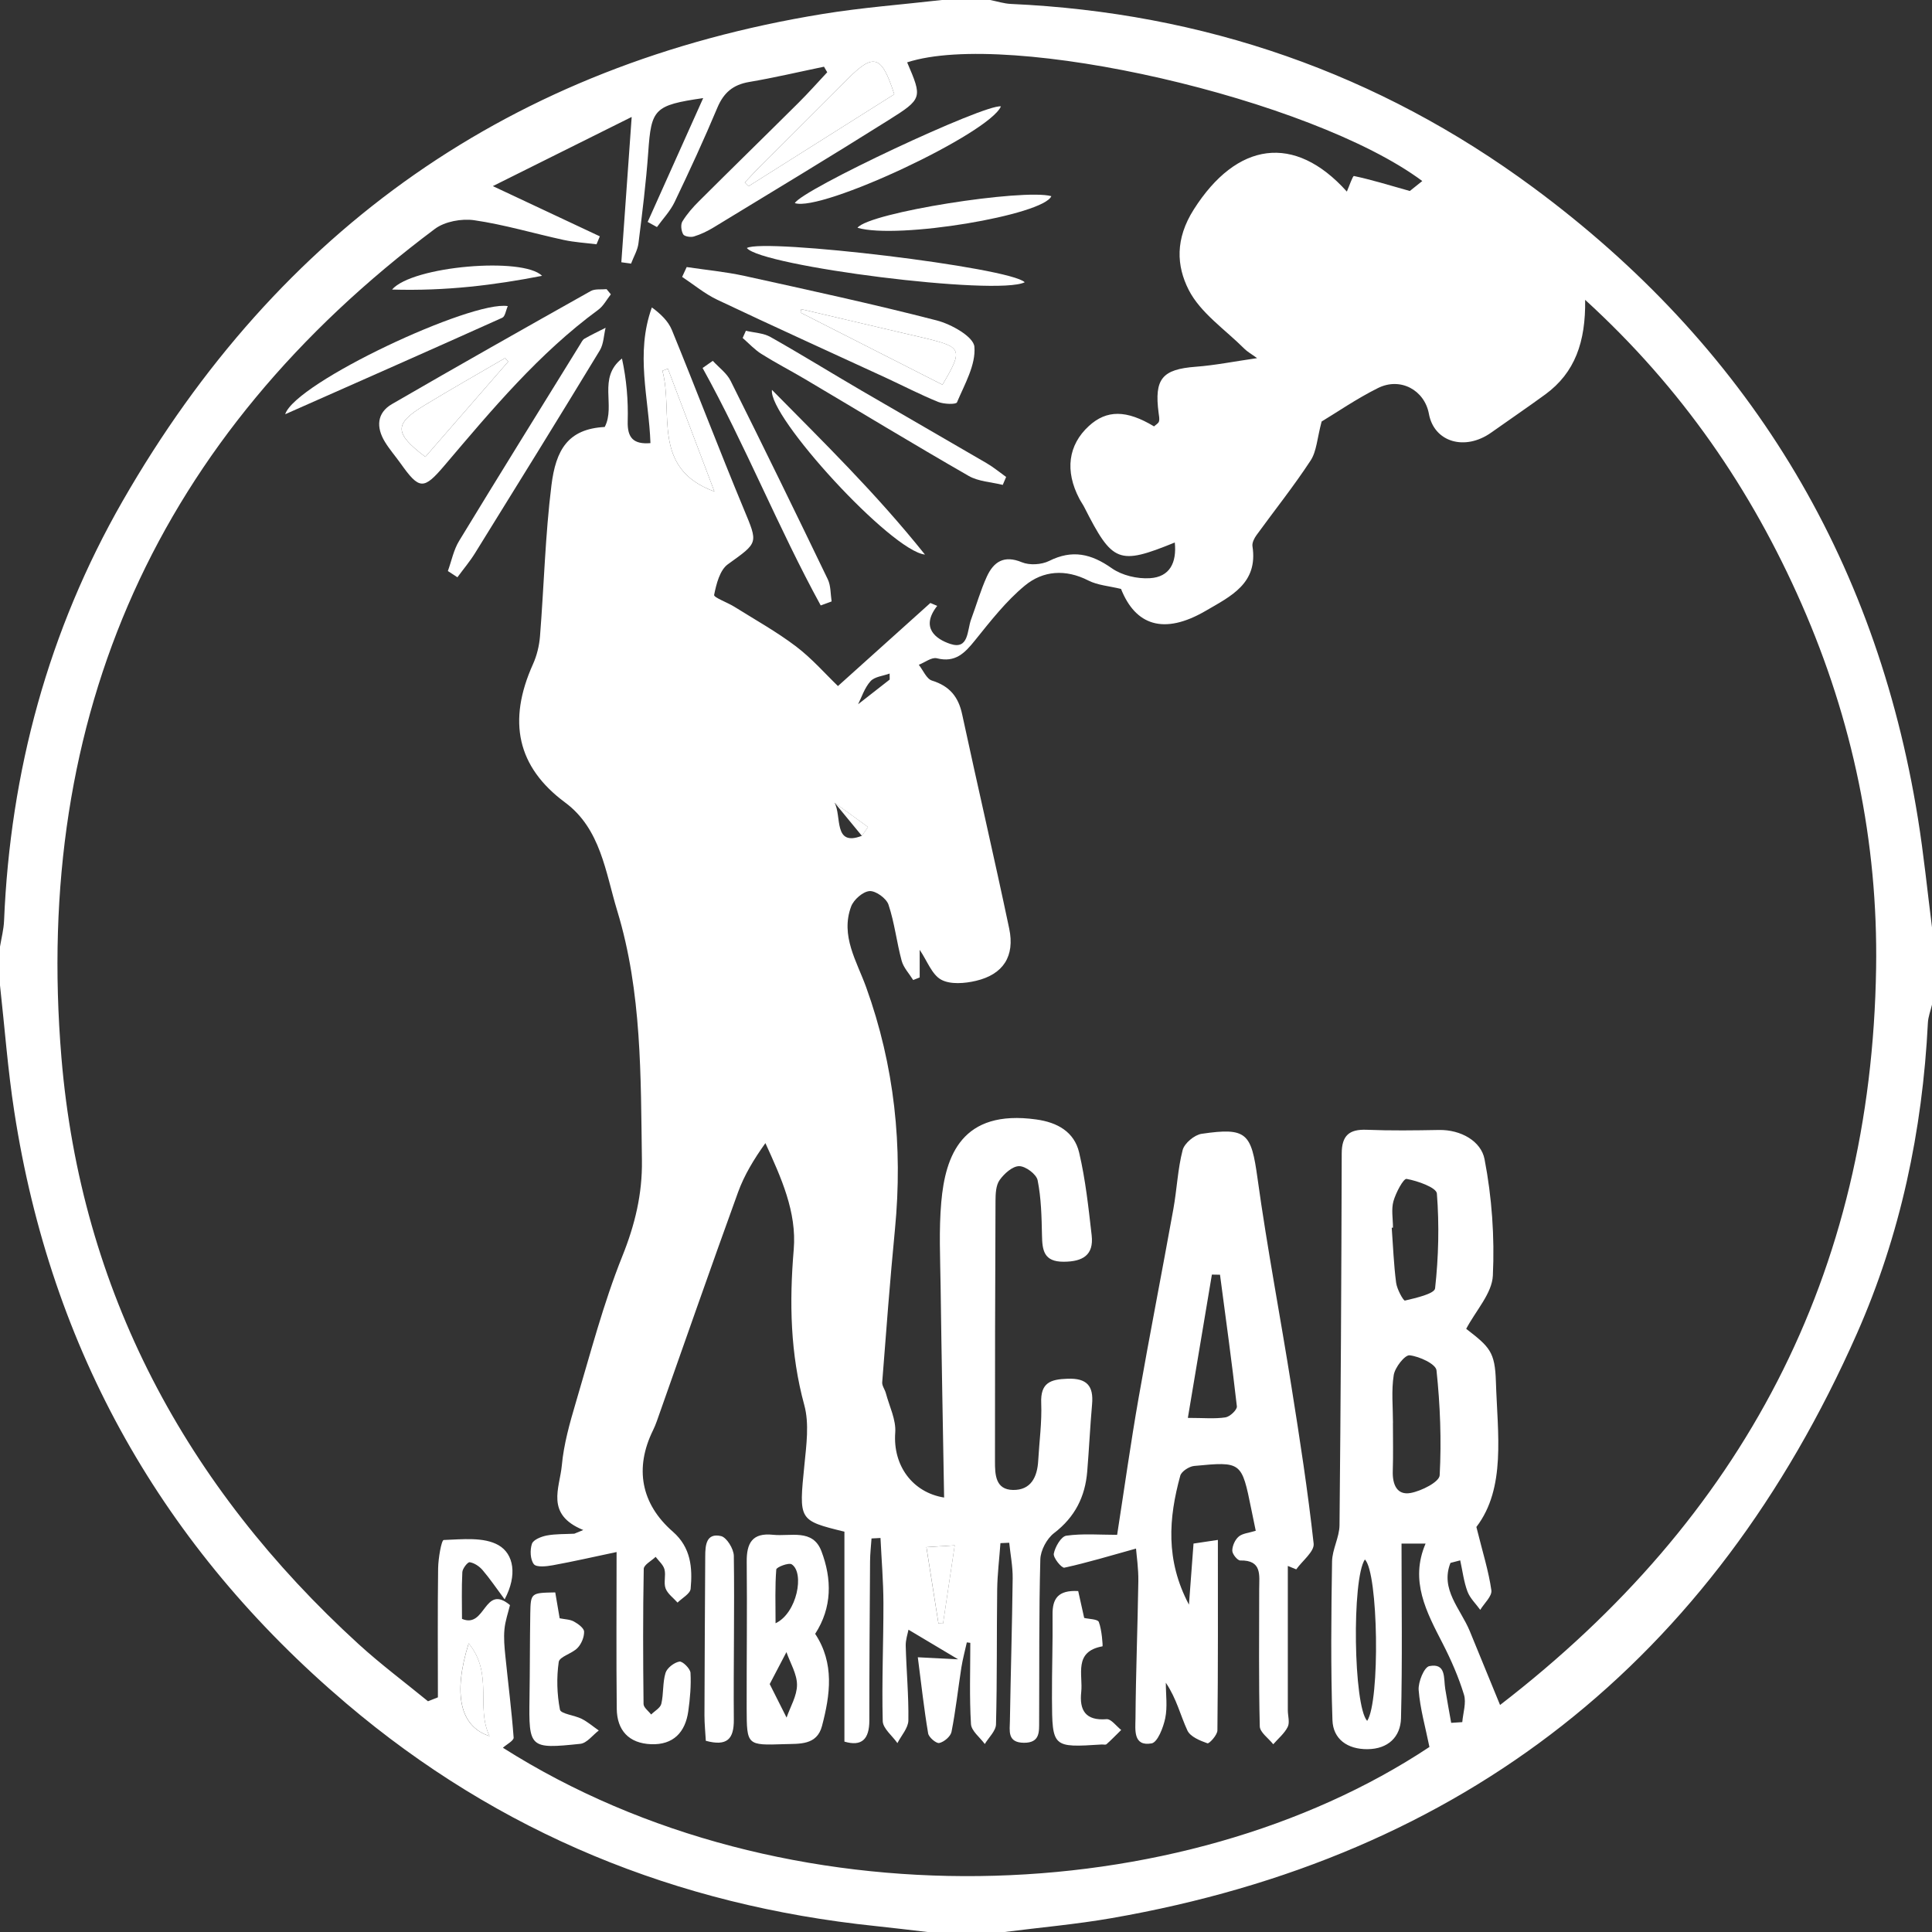 <svg width="70" height="70" viewBox="0 0 70 70" fill="none" xmlns="http://www.w3.org/2000/svg">
<rect x="0" y="0" width="70" height="70" fill="#333333" stroke="none"/>
<g id="Capa_1" clip-path="url(#clip0_3_34)">
<path id="Vector" d="M36.4 70H33.6C32.975 69.928 32.349 69.85 31.724 69.785C24.516 69.037 18.079 66.418 12.549 61.721C5.899 56.074 1.85 48.925 0.518 40.28C0.283 38.763 0.17 37.228 0 35.7C0 35.233 0 34.767 0 34.3C0.051 33.989 0.133 33.679 0.147 33.365C0.371 27.953 1.754 22.843 4.443 18.153C10.103 8.29 18.545 2.341 29.809 0.506C31.238 0.273 32.687 0.165 34.125 0C34.708 0 35.292 0 35.875 0C36.129 0.049 36.379 0.133 36.635 0.143C43.605 0.459 49.938 2.648 55.54 6.785C63.275 12.497 67.958 20.125 69.489 29.645C69.701 30.957 69.832 32.281 70 33.6V36.4C69.949 36.62 69.862 36.837 69.851 37.06C69.655 40.966 68.856 44.751 67.279 48.319C62.044 60.16 53.058 67.275 40.267 69.499C38.988 69.722 37.69 69.835 36.4 70ZM35.154 59.523C35.112 59.517 35.072 59.512 35.03 59.507C34.963 59.81 34.881 60.111 34.832 60.417C34.711 61.194 34.627 61.978 34.475 62.748C34.442 62.914 34.207 63.114 34.032 63.152C33.924 63.177 33.651 62.947 33.628 62.802C33.479 61.924 33.383 61.036 33.254 60.046C33.726 60.071 34.085 60.088 34.715 60.12C33.978 59.68 33.455 59.369 32.916 59.047C32.889 59.192 32.809 59.416 32.816 59.636C32.84 60.536 32.926 61.437 32.912 62.335C32.907 62.61 32.655 62.883 32.515 63.156C32.33 62.89 31.99 62.627 31.983 62.358C31.946 60.933 32.011 59.505 32.008 58.079C32.006 57.293 31.939 56.509 31.902 55.724C31.794 55.729 31.686 55.736 31.577 55.741C31.559 56.014 31.526 56.289 31.524 56.562C31.511 58.485 31.497 60.408 31.498 62.333C31.498 63.023 31.218 63.285 30.595 63.102V55.496C28.926 55.085 28.945 55.087 29.145 53.078C29.216 52.358 29.325 51.583 29.141 50.909C28.632 49.044 28.597 47.184 28.758 45.276C28.873 43.911 28.303 42.67 27.732 41.417C27.312 42.005 26.966 42.578 26.742 43.194C25.741 45.953 24.775 48.727 23.797 51.494C23.758 51.604 23.714 51.712 23.663 51.816C22.985 53.19 23.221 54.486 24.379 55.496C25.032 56.065 25.095 56.801 25.023 57.565C25.006 57.745 24.715 57.899 24.549 58.065C24.398 57.895 24.189 57.748 24.115 57.55C24.038 57.346 24.133 57.08 24.075 56.861C24.031 56.693 23.866 56.556 23.755 56.408C23.604 56.553 23.328 56.695 23.324 56.843C23.293 58.474 23.299 60.107 23.317 61.738C23.317 61.866 23.495 61.992 23.592 62.12C23.72 61.992 23.926 61.882 23.961 61.731C24.047 61.365 24.005 60.968 24.113 60.613C24.169 60.433 24.423 60.237 24.616 60.202C24.727 60.181 25.009 60.456 25.018 60.609C25.044 61.07 25.002 61.539 24.938 61.999C24.831 62.767 24.393 63.227 23.588 63.196C22.788 63.164 22.353 62.697 22.346 61.906C22.326 60.027 22.34 58.145 22.34 56.233C21.5 56.41 20.769 56.578 20.03 56.712C19.801 56.754 19.439 56.794 19.343 56.674C19.21 56.504 19.198 56.157 19.273 55.935C19.323 55.786 19.61 55.673 19.81 55.634C20.136 55.573 20.475 55.587 20.808 55.569C20.916 55.524 21.024 55.478 21.133 55.435C19.745 54.87 20.282 53.912 20.356 53.093C20.426 52.325 20.643 51.562 20.863 50.816C21.392 49.038 21.859 47.233 22.547 45.517C23.006 44.377 23.275 43.257 23.258 42.047C23.214 39.006 23.261 35.945 22.363 32.998C21.938 31.605 21.767 30.03 20.471 29.073C18.741 27.79 18.378 26.133 19.313 24.059C19.453 23.747 19.537 23.394 19.565 23.055C19.71 21.229 19.754 19.393 19.98 17.581C20.139 16.306 20.573 15.54 21.91 15.47C22.316 14.695 21.642 13.692 22.535 12.99C22.701 13.75 22.764 14.508 22.743 15.264C22.726 15.866 22.953 16.105 23.567 16.055C23.511 14.424 23.012 12.82 23.618 11.139C23.936 11.371 24.211 11.634 24.344 11.958C25.226 14.114 26.054 16.291 26.948 18.442C27.47 19.698 27.484 19.645 26.372 20.445C26.08 20.655 25.953 21.161 25.874 21.556C25.856 21.648 26.36 21.829 26.612 21.987C27.361 22.456 28.138 22.888 28.84 23.42C29.421 23.861 29.909 24.423 30.361 24.857C31.538 23.798 32.623 22.823 33.709 21.847C33.791 21.882 33.875 21.917 33.957 21.952C33.334 22.747 33.915 23.158 34.426 23.329C35.107 23.557 35.037 22.839 35.184 22.444C35.376 21.927 35.527 21.392 35.754 20.893C36.001 20.356 36.376 20.102 37.025 20.372C37.305 20.487 37.735 20.461 38.01 20.325C38.852 19.903 39.538 20.064 40.283 20.589C40.653 20.849 41.207 20.979 41.666 20.949C42.385 20.904 42.639 20.386 42.565 19.656C40.526 20.484 40.311 20.396 39.284 18.373C39.231 18.27 39.161 18.174 39.107 18.07C38.577 17.062 38.701 16.123 39.452 15.435C40.096 14.844 40.815 14.847 41.813 15.449C41.874 15.391 41.97 15.342 41.991 15.271C42.019 15.176 41.991 15.066 41.979 14.963C41.815 13.722 42.11 13.38 43.325 13.288C44.028 13.235 44.727 13.094 45.547 12.976C45.339 12.824 45.197 12.747 45.089 12.639C44.392 11.94 43.496 11.34 43.069 10.504C42.627 9.634 42.571 8.662 43.255 7.586C44.805 5.147 46.895 4.821 48.799 6.941C48.881 6.757 49.011 6.368 49.056 6.377C49.675 6.508 50.283 6.694 51.081 6.92C51.09 6.912 51.303 6.741 51.532 6.559C47.513 3.567 36.552 1.062 32.868 2.259C33.416 3.544 33.435 3.574 32.186 4.357C30.09 5.675 27.968 6.955 25.853 8.242C25.631 8.377 25.389 8.493 25.142 8.568C25.025 8.605 24.799 8.568 24.754 8.491C24.682 8.367 24.654 8.137 24.724 8.024C24.889 7.754 25.105 7.508 25.331 7.284C26.528 6.09 27.739 4.91 28.938 3.717C29.295 3.362 29.628 2.986 29.972 2.618C29.934 2.551 29.893 2.483 29.855 2.417C28.95 2.604 28.051 2.817 27.139 2.971C26.56 3.07 26.222 3.357 25.994 3.896C25.51 5.049 24.985 6.188 24.444 7.317C24.287 7.647 24.02 7.926 23.803 8.227L23.466 8.041C24.124 6.573 24.782 5.105 25.478 3.554C23.698 3.813 23.597 3.946 23.487 5.513C23.408 6.615 23.271 7.716 23.133 8.813C23.102 9.067 22.956 9.306 22.864 9.552C22.747 9.536 22.629 9.518 22.512 9.502C22.631 7.83 22.75 6.157 22.887 4.237C21.131 5.112 19.607 5.871 17.857 6.743C19.311 7.425 20.522 7.994 21.733 8.563C21.693 8.659 21.653 8.755 21.613 8.851C21.217 8.801 20.814 8.778 20.426 8.694C19.345 8.46 18.279 8.139 17.187 7.98C16.728 7.913 16.117 8.024 15.757 8.293C5.723 15.803 1.192 25.9 2.226 38.322C2.931 46.769 6.725 53.849 12.995 59.572C13.795 60.301 14.668 60.953 15.507 61.64C15.626 61.593 15.746 61.546 15.866 61.498C15.866 59.939 15.853 58.378 15.874 56.819C15.88 56.462 15.993 55.8 16.077 55.797C16.747 55.773 17.532 55.68 18.064 55.986C18.613 56.303 18.753 57.066 18.284 57.948C17.964 57.517 17.743 57.188 17.486 56.889C17.369 56.752 17.189 56.63 17.019 56.602C16.947 56.59 16.756 56.831 16.751 56.964C16.721 57.549 16.739 58.137 16.739 58.655C17.602 59.022 17.533 57.363 18.478 58.156C18.413 58.427 18.305 58.728 18.277 59.036C18.247 59.353 18.277 59.678 18.31 59.999C18.41 60.984 18.536 61.968 18.61 62.956C18.618 63.068 18.358 63.2 18.221 63.324C28.448 69.813 42.833 69.242 51.791 63.296C51.644 62.571 51.453 61.908 51.401 61.236C51.378 60.944 51.6 60.401 51.788 60.366C52.407 60.247 52.3 60.812 52.364 61.194C52.43 61.603 52.507 62.013 52.579 62.422C52.714 62.414 52.846 62.405 52.981 62.396C53.009 62.062 53.133 61.696 53.042 61.399C52.848 60.764 52.577 60.144 52.273 59.551C51.683 58.404 51.072 57.278 51.651 55.928H50.78C50.78 58.084 50.813 60.17 50.761 62.256C50.743 62.928 50.298 63.369 49.548 63.376C48.82 63.382 48.3 63.012 48.277 62.323C48.212 60.408 48.233 58.49 48.263 56.576C48.27 56.135 48.529 55.699 48.533 55.26C48.578 50.771 48.601 46.281 48.613 41.79C48.615 41.146 48.881 40.91 49.513 40.934C50.386 40.969 51.263 40.957 52.136 40.941C52.938 40.927 53.664 41.351 53.788 42C54.054 43.379 54.156 44.816 54.089 46.218C54.059 46.861 53.475 47.481 53.123 48.146C53.975 48.804 54.166 48.981 54.199 50.055C54.259 51.954 54.57 53.914 53.492 55.325C53.723 56.254 53.937 56.928 54.035 57.619C54.065 57.832 53.776 58.09 53.632 58.328C53.473 58.107 53.26 57.907 53.169 57.663C53.035 57.304 52.99 56.912 52.906 56.535C52.789 56.565 52.67 56.595 52.553 56.627C52.173 57.584 52.92 58.292 53.251 59.094C53.599 59.939 53.944 60.785 54.35 61.775C63.138 55.004 67.805 46.181 67.975 35.072C68.045 30.501 67.12 26.089 65.28 21.896C63.455 17.736 60.937 14.061 57.433 10.864C57.454 12.383 57.068 13.503 55.984 14.294C55.342 14.763 54.684 15.209 54.036 15.669C53.079 16.352 51.959 16.02 51.772 14.994C51.614 14.135 50.741 13.653 49.924 14.061C49.142 14.451 48.416 14.954 47.885 15.272C47.721 15.886 47.705 16.354 47.484 16.688C46.876 17.617 46.179 18.489 45.526 19.388C45.444 19.502 45.36 19.666 45.379 19.791C45.589 21.14 44.593 21.602 43.684 22.132C42.164 23.018 41.139 22.654 40.617 21.338C40.189 21.233 39.772 21.206 39.433 21.033C38.608 20.611 37.791 20.673 37.133 21.217C36.451 21.78 35.889 22.503 35.327 23.2C34.955 23.662 34.615 24.019 33.945 23.851C33.758 23.803 33.509 24.001 33.29 24.087C33.448 24.285 33.569 24.598 33.768 24.659C34.401 24.855 34.724 25.242 34.86 25.879C35.418 28.469 36.019 31.05 36.565 33.642C36.776 34.645 36.351 35.303 35.362 35.537C34.958 35.633 34.433 35.677 34.1 35.495C33.764 35.312 33.596 34.818 33.322 34.414V35.415C33.243 35.446 33.164 35.478 33.086 35.508C32.942 35.276 32.737 35.061 32.669 34.811C32.487 34.139 32.412 33.434 32.191 32.776C32.114 32.548 31.729 32.27 31.505 32.286C31.265 32.303 30.931 32.596 30.838 32.844C30.443 33.906 31.045 34.832 31.383 35.77C32.41 38.617 32.716 41.536 32.426 44.538C32.247 46.384 32.107 48.233 31.964 50.081C31.953 50.209 32.062 50.344 32.097 50.48C32.223 50.955 32.471 51.441 32.436 51.907C32.347 53.102 33.066 54.077 34.207 54.259C34.163 51.719 34.114 49.163 34.08 46.604C34.066 45.589 34.015 44.566 34.104 43.557C34.251 41.874 34.851 40.185 37.544 40.56C38.316 40.666 38.922 41.011 39.099 41.758C39.33 42.74 39.438 43.752 39.553 44.756C39.636 45.477 39.228 45.712 38.542 45.715C37.816 45.719 37.763 45.299 37.753 44.749C37.739 44.084 37.725 43.41 37.595 42.763C37.551 42.544 37.16 42.252 36.927 42.252C36.684 42.252 36.383 42.523 36.218 42.756C36.081 42.949 36.071 43.255 36.069 43.512C36.055 46.658 36.048 49.803 36.05 52.95C36.05 53.419 36.062 53.974 36.703 53.984C37.35 53.995 37.583 53.519 37.616 52.927C37.655 52.229 37.753 51.531 37.725 50.836C37.695 50.099 38.057 49.975 38.68 49.954C39.38 49.929 39.627 50.213 39.568 50.878C39.496 51.69 39.459 52.504 39.392 53.316C39.317 54.231 38.946 54.969 38.19 55.547C37.928 55.748 37.702 56.172 37.693 56.499C37.641 58.452 37.66 60.405 37.65 62.359C37.648 62.737 37.69 63.147 37.1 63.144C36.487 63.14 36.586 62.704 36.591 62.344C36.619 60.625 36.671 58.905 36.691 57.187C36.696 56.758 36.61 56.327 36.566 55.897C36.459 55.902 36.355 55.906 36.248 55.911C36.208 56.469 36.138 57.026 36.13 57.584C36.109 59.215 36.13 60.847 36.087 62.477C36.08 62.718 35.822 62.953 35.681 63.189C35.506 62.949 35.196 62.717 35.18 62.466C35.121 61.49 35.156 60.508 35.156 59.528L35.154 59.523ZM50.474 51.555H50.468C50.468 52.136 50.482 52.715 50.463 53.296C50.447 53.772 50.605 54.187 51.112 54.093C51.506 54.019 52.15 53.694 52.162 53.452C52.23 52.188 52.181 50.909 52.047 49.649C52.022 49.42 51.429 49.145 51.074 49.105C50.902 49.086 50.544 49.541 50.498 49.819C50.407 50.384 50.47 50.976 50.47 51.555H50.474ZM50.47 44.48C50.454 44.48 50.44 44.481 50.425 44.483C50.474 45.148 50.498 45.815 50.584 46.475C50.615 46.713 50.848 47.136 50.904 47.122C51.298 47.029 51.975 46.876 51.996 46.679C52.122 45.542 52.15 44.383 52.061 43.244C52.043 43.026 51.364 42.786 50.964 42.714C50.85 42.693 50.573 43.216 50.487 43.523C50.404 43.818 50.47 44.158 50.47 44.476V44.48ZM32.401 3.416C31.946 1.995 31.652 1.913 30.716 2.858C29.694 3.89 28.658 4.91 27.629 5.938C27.409 6.158 27.198 6.386 26.985 6.612L27.12 6.748C28.886 5.633 30.653 4.52 32.401 3.416ZM49.452 56.502C48.974 57.216 49.038 61.813 49.535 62.351C50.008 61.645 49.941 56.978 49.452 56.502ZM24.199 13.358C24.133 13.384 24.068 13.409 24.001 13.435C24.413 14.957 23.587 16.97 25.884 17.808C25.308 16.289 24.754 14.824 24.199 13.358ZM16.98 59.542C16.404 61.386 16.667 62.557 17.736 62.902C17.229 61.855 17.887 60.651 16.98 59.542ZM34.001 58.819C34.057 58.821 34.113 58.823 34.167 58.825C34.303 57.914 34.438 57.005 34.59 55.991C34.197 56.016 33.932 56.033 33.565 56.056C33.721 57.043 33.861 57.93 34.001 58.819ZM31.224 30.284C31.299 30.177 31.372 30.072 31.448 29.965C31.043 29.671 30.641 29.377 30.236 29.085C30.506 29.561 30.182 30.688 31.224 30.284ZM32.235 24.622C32.235 24.549 32.235 24.477 32.233 24.404C31.997 24.491 31.689 24.516 31.54 24.682C31.322 24.925 31.216 25.27 31.09 25.517C31.488 25.205 31.862 24.915 32.235 24.622Z" fill="white"/>
<path id="Vector_2" d="M32.401 3.416C30.653 4.519 28.886 5.633 27.12 6.748L26.985 6.612C27.2 6.388 27.41 6.158 27.629 5.938C28.656 4.911 29.692 3.89 30.716 2.858C31.652 1.913 31.946 1.993 32.401 3.416Z" fill="white"/>
<path id="Vector_3" d="M24.199 13.358C24.754 14.824 25.31 16.289 25.884 17.808C23.587 16.97 24.413 14.957 24.001 13.435C24.068 13.409 24.133 13.384 24.199 13.358Z" fill="white"/>
<path id="Vector_4" d="M16.982 59.542C17.889 60.651 17.229 61.855 17.738 62.902C16.671 62.557 16.406 61.386 16.982 59.542Z" fill="white"/>
<path id="Vector_5" d="M34.002 58.819C33.862 57.93 33.722 57.041 33.567 56.056C33.936 56.033 34.199 56.016 34.592 55.991C34.44 57.006 34.305 57.916 34.169 58.825C34.113 58.823 34.057 58.821 34.002 58.819Z" fill="white"/>
<path id="Vector_6" d="M30.24 29.085C30.644 29.379 31.047 29.673 31.451 29.965C31.376 30.072 31.302 30.177 31.227 30.284" fill="white"/>
<path id="Vector_7" d="M43.246 55.926C43.55 55.881 43.804 55.843 44.126 55.794C44.126 58.107 44.135 60.403 44.109 62.697C44.107 62.864 43.811 63.185 43.748 63.163C43.479 63.068 43.127 62.925 43.022 62.699C42.768 62.153 42.633 61.551 42.24 60.968C42.24 61.397 42.304 61.84 42.219 62.253C42.149 62.59 41.942 63.128 41.724 63.166C41.046 63.287 41.137 62.657 41.141 62.263C41.153 60.606 41.219 58.949 41.244 57.291C41.251 56.826 41.179 56.361 41.16 56.108C40.212 56.371 39.394 56.62 38.563 56.8C38.467 56.821 38.154 56.441 38.181 56.292C38.229 56.045 38.447 55.667 38.636 55.641C39.231 55.557 39.846 55.61 40.476 55.61C40.74 53.912 40.968 52.278 41.253 50.654C41.654 48.367 42.102 46.086 42.514 43.801C42.642 43.092 42.67 42.361 42.85 41.667C42.915 41.421 43.278 41.118 43.538 41.08C45.18 40.838 45.336 41.06 45.561 42.684C45.91 45.209 46.392 47.717 46.791 50.236C47.093 52.129 47.386 54.024 47.596 55.928C47.628 56.212 47.187 56.55 46.965 56.861C46.863 56.819 46.762 56.779 46.66 56.737C46.66 58.48 46.66 60.221 46.66 61.964C46.66 62.167 46.737 62.405 46.657 62.568C46.539 62.806 46.312 62.991 46.132 63.198C45.962 62.981 45.649 62.767 45.644 62.547C45.603 60.888 45.623 59.227 45.623 57.568C45.623 57.078 45.736 56.523 44.938 56.539C44.837 56.541 44.648 56.308 44.648 56.185C44.648 56.011 44.746 55.788 44.879 55.675C45.015 55.556 45.243 55.543 45.498 55.463C45.441 55.181 45.386 54.932 45.337 54.682C44.987 52.959 44.987 52.95 43.267 53.114C43.083 53.132 42.805 53.312 42.763 53.469C42.343 55.001 42.222 56.529 43.078 58.139C43.139 57.316 43.192 56.627 43.244 55.921L43.246 55.926ZM43.038 51.373C43.606 51.373 44.013 51.413 44.403 51.354C44.564 51.329 44.828 51.077 44.814 50.955C44.634 49.362 44.413 47.775 44.203 46.186C44.105 46.184 44.007 46.182 43.909 46.181C43.627 47.864 43.344 49.548 43.038 51.375V51.373Z" fill="white"/>
<path id="Vector_8" d="M29.535 59.197C30.24 60.263 30.081 61.404 29.782 62.538C29.596 63.243 28.962 63.175 28.416 63.194C27.064 63.24 27.057 63.236 27.053 61.911C27.05 60.137 27.073 58.361 27.055 56.586C27.048 55.906 27.258 55.529 28.007 55.608C28.642 55.676 29.449 55.377 29.762 56.203C30.144 57.211 30.154 58.243 29.535 59.197ZM27.888 61.017C28.116 61.469 28.308 61.85 28.499 62.232C28.635 61.836 28.877 61.443 28.877 61.047C28.877 60.65 28.632 60.254 28.494 59.859C28.308 60.214 28.122 60.569 27.888 61.017ZM28.1 58.814C28.88 58.448 29.155 56.985 28.686 56.679C28.578 56.607 28.133 56.781 28.126 56.864C28.077 57.477 28.1 58.093 28.1 58.814Z" fill="white"/>
<path id="Vector_9" d="M24.881 9.676C25.578 9.781 26.282 9.846 26.968 9.996C29.297 10.509 31.63 11.014 33.94 11.61C34.468 11.746 35.273 12.199 35.304 12.562C35.361 13.216 34.951 13.921 34.673 14.578C34.638 14.66 34.197 14.646 33.99 14.562C33.344 14.299 32.723 13.977 32.088 13.683C30.055 12.745 28.014 11.821 25.991 10.862C25.536 10.647 25.139 10.313 24.715 10.033L24.881 9.674V9.676ZM34.148 13.939C34.89 12.681 34.849 12.582 33.607 12.274C33.353 12.211 33.098 12.155 32.842 12.096C31.572 11.799 30.301 11.499 29.031 11.202C29.022 11.244 29.013 11.286 29.005 11.326C30.706 12.191 32.407 13.053 34.148 13.939Z" fill="white"/>
<path id="Vector_10" d="M22.131 10.665C21.982 10.854 21.864 11.086 21.677 11.223C19.521 12.806 17.824 14.842 16.109 16.86C15.346 17.759 15.195 17.75 14.508 16.782C14.322 16.522 14.11 16.279 13.944 16.006C13.626 15.482 13.65 14.961 14.203 14.64C16.592 13.256 18.994 11.898 21.402 10.546C21.558 10.458 21.784 10.496 21.978 10.477C22.029 10.539 22.08 10.601 22.131 10.663V10.665ZM18.413 13.102C18.375 13.06 18.335 13.018 18.296 12.976C17.322 13.545 16.338 14.101 15.374 14.688C14.271 15.36 14.278 15.694 15.411 16.552C16.41 15.403 17.413 14.254 18.413 13.102Z" fill="white"/>
<path id="Vector_11" d="M25.573 63.07C25.557 62.774 25.524 62.463 25.524 62.151C25.529 60.23 25.541 58.306 25.552 56.385C25.553 55.986 25.587 55.533 26.124 55.655C26.329 55.703 26.584 56.119 26.588 56.371C26.616 58.35 26.572 60.33 26.588 62.309C26.593 63.005 26.348 63.282 25.571 63.072L25.573 63.07Z" fill="white"/>
<path id="Vector_12" d="M39.065 57.645C39.137 57.972 39.205 58.275 39.282 58.621C39.454 58.663 39.772 58.662 39.812 58.767C39.923 59.048 39.961 59.645 39.946 59.649C38.885 59.84 39.244 60.681 39.175 61.304C39.104 61.962 39.326 62.352 40.093 62.289C40.257 62.276 40.446 62.541 40.623 62.68C40.446 62.853 40.275 63.032 40.091 63.196C40.057 63.226 39.979 63.203 39.921 63.206C38.131 63.32 38.124 63.32 38.115 61.542C38.11 60.527 38.147 59.511 38.136 58.495C38.131 57.93 38.327 57.606 39.067 57.647L39.065 57.645Z" fill="white"/>
<path id="Vector_13" d="M20.279 58.634C20.466 58.672 20.652 58.672 20.794 58.751C20.946 58.835 21.159 58.989 21.163 59.118C21.168 59.316 21.065 59.565 20.923 59.71C20.725 59.916 20.272 60.022 20.244 60.216C20.162 60.781 20.179 61.381 20.288 61.943C20.317 62.097 20.814 62.144 21.077 62.277C21.297 62.389 21.49 62.557 21.695 62.699C21.473 62.867 21.264 63.157 21.026 63.182C19.183 63.376 19.157 63.334 19.185 61.516C19.201 60.498 19.196 59.481 19.213 58.462C19.227 57.71 19.238 57.712 20.118 57.696C20.169 57.997 20.221 58.303 20.277 58.63L20.279 58.634Z" fill="white"/>
<path id="Vector_14" d="M36.33 17.568C35.917 17.465 35.453 17.448 35.096 17.243C33.106 16.1 31.145 14.908 29.171 13.739C28.646 13.428 28.102 13.148 27.587 12.824C27.338 12.666 27.132 12.441 26.908 12.245C26.947 12.157 26.987 12.072 27.025 11.984C27.325 12.056 27.659 12.065 27.916 12.21C29.029 12.838 30.116 13.512 31.22 14.156C32.725 15.034 34.237 15.9 35.742 16.779C35.992 16.924 36.218 17.113 36.454 17.281C36.414 17.378 36.372 17.472 36.332 17.568H36.33Z" fill="white"/>
<path id="Vector_15" d="M16.228 20.687C16.361 20.321 16.436 19.922 16.636 19.596C18.083 17.216 19.555 14.849 21.019 12.479C21.065 12.406 21.107 12.311 21.175 12.273C21.425 12.129 21.684 12.007 21.942 11.876C21.875 12.15 21.872 12.463 21.733 12.694C20.242 15.15 18.73 17.593 17.216 20.034C17.026 20.342 16.788 20.622 16.573 20.916C16.457 20.841 16.343 20.765 16.228 20.69V20.687Z" fill="white"/>
<path id="Vector_16" d="M37.128 10.227C36.12 10.731 27.582 9.646 27.06 8.986C27.681 8.626 36.596 9.685 37.128 10.227Z" fill="white"/>
<path id="Vector_17" d="M29.736 21.936C28.196 19.124 27.011 16.137 25.456 13.333C25.58 13.248 25.704 13.16 25.826 13.074C26.045 13.314 26.334 13.521 26.472 13.8C27.664 16.189 28.835 18.587 29.993 20.991C30.105 21.226 30.09 21.523 30.131 21.791C30 21.84 29.867 21.889 29.736 21.936Z" fill="white"/>
<path id="Vector_18" d="M10.334 15.006C10.707 13.858 17.089 10.876 18.398 11.091C18.328 11.247 18.302 11.466 18.198 11.513C15.629 12.668 13.052 13.806 10.335 15.008L10.334 15.006Z" fill="white"/>
<path id="Vector_19" d="M36.265 3.855C35.842 4.839 29.766 7.689 28.798 7.359C29.073 6.86 35.695 3.754 36.265 3.855Z" fill="white"/>
<path id="Vector_20" d="M27.97 14.126C29.822 16.007 31.717 17.848 33.513 20.093C32.289 19.964 27.823 15.083 27.97 14.126Z" fill="white"/>
<path id="Vector_21" d="M31.068 8.253C31.491 7.698 37.072 6.828 38.092 7.107C37.809 7.793 32.531 8.682 31.068 8.253Z" fill="white"/>
<path id="Vector_22" d="M19.639 9.994C17.902 10.332 16.161 10.549 14.205 10.491C14.943 9.635 18.963 9.301 19.639 9.994Z" fill="white"/>
<path id="Vector_23" d="M34.148 13.939C32.407 13.053 30.706 12.191 29.005 11.326C29.013 11.284 29.022 11.242 29.031 11.202C30.301 11.499 31.572 11.799 32.842 12.096C33.096 12.155 33.352 12.211 33.607 12.274C34.851 12.581 34.89 12.681 34.148 13.939Z" fill="white"/>
<path id="Vector_24" d="M18.413 13.102C17.411 14.252 16.41 15.403 15.411 16.552C14.28 15.694 14.271 15.36 15.374 14.688C16.338 14.1 17.322 13.545 18.296 12.976C18.335 13.018 18.375 13.06 18.413 13.102Z" fill="white"/>
</g>
<defs>
<clipPath id="clip0_3_34">
<rect width="70" height="70" fill="white"/>
</clipPath>
</defs>
</svg>
